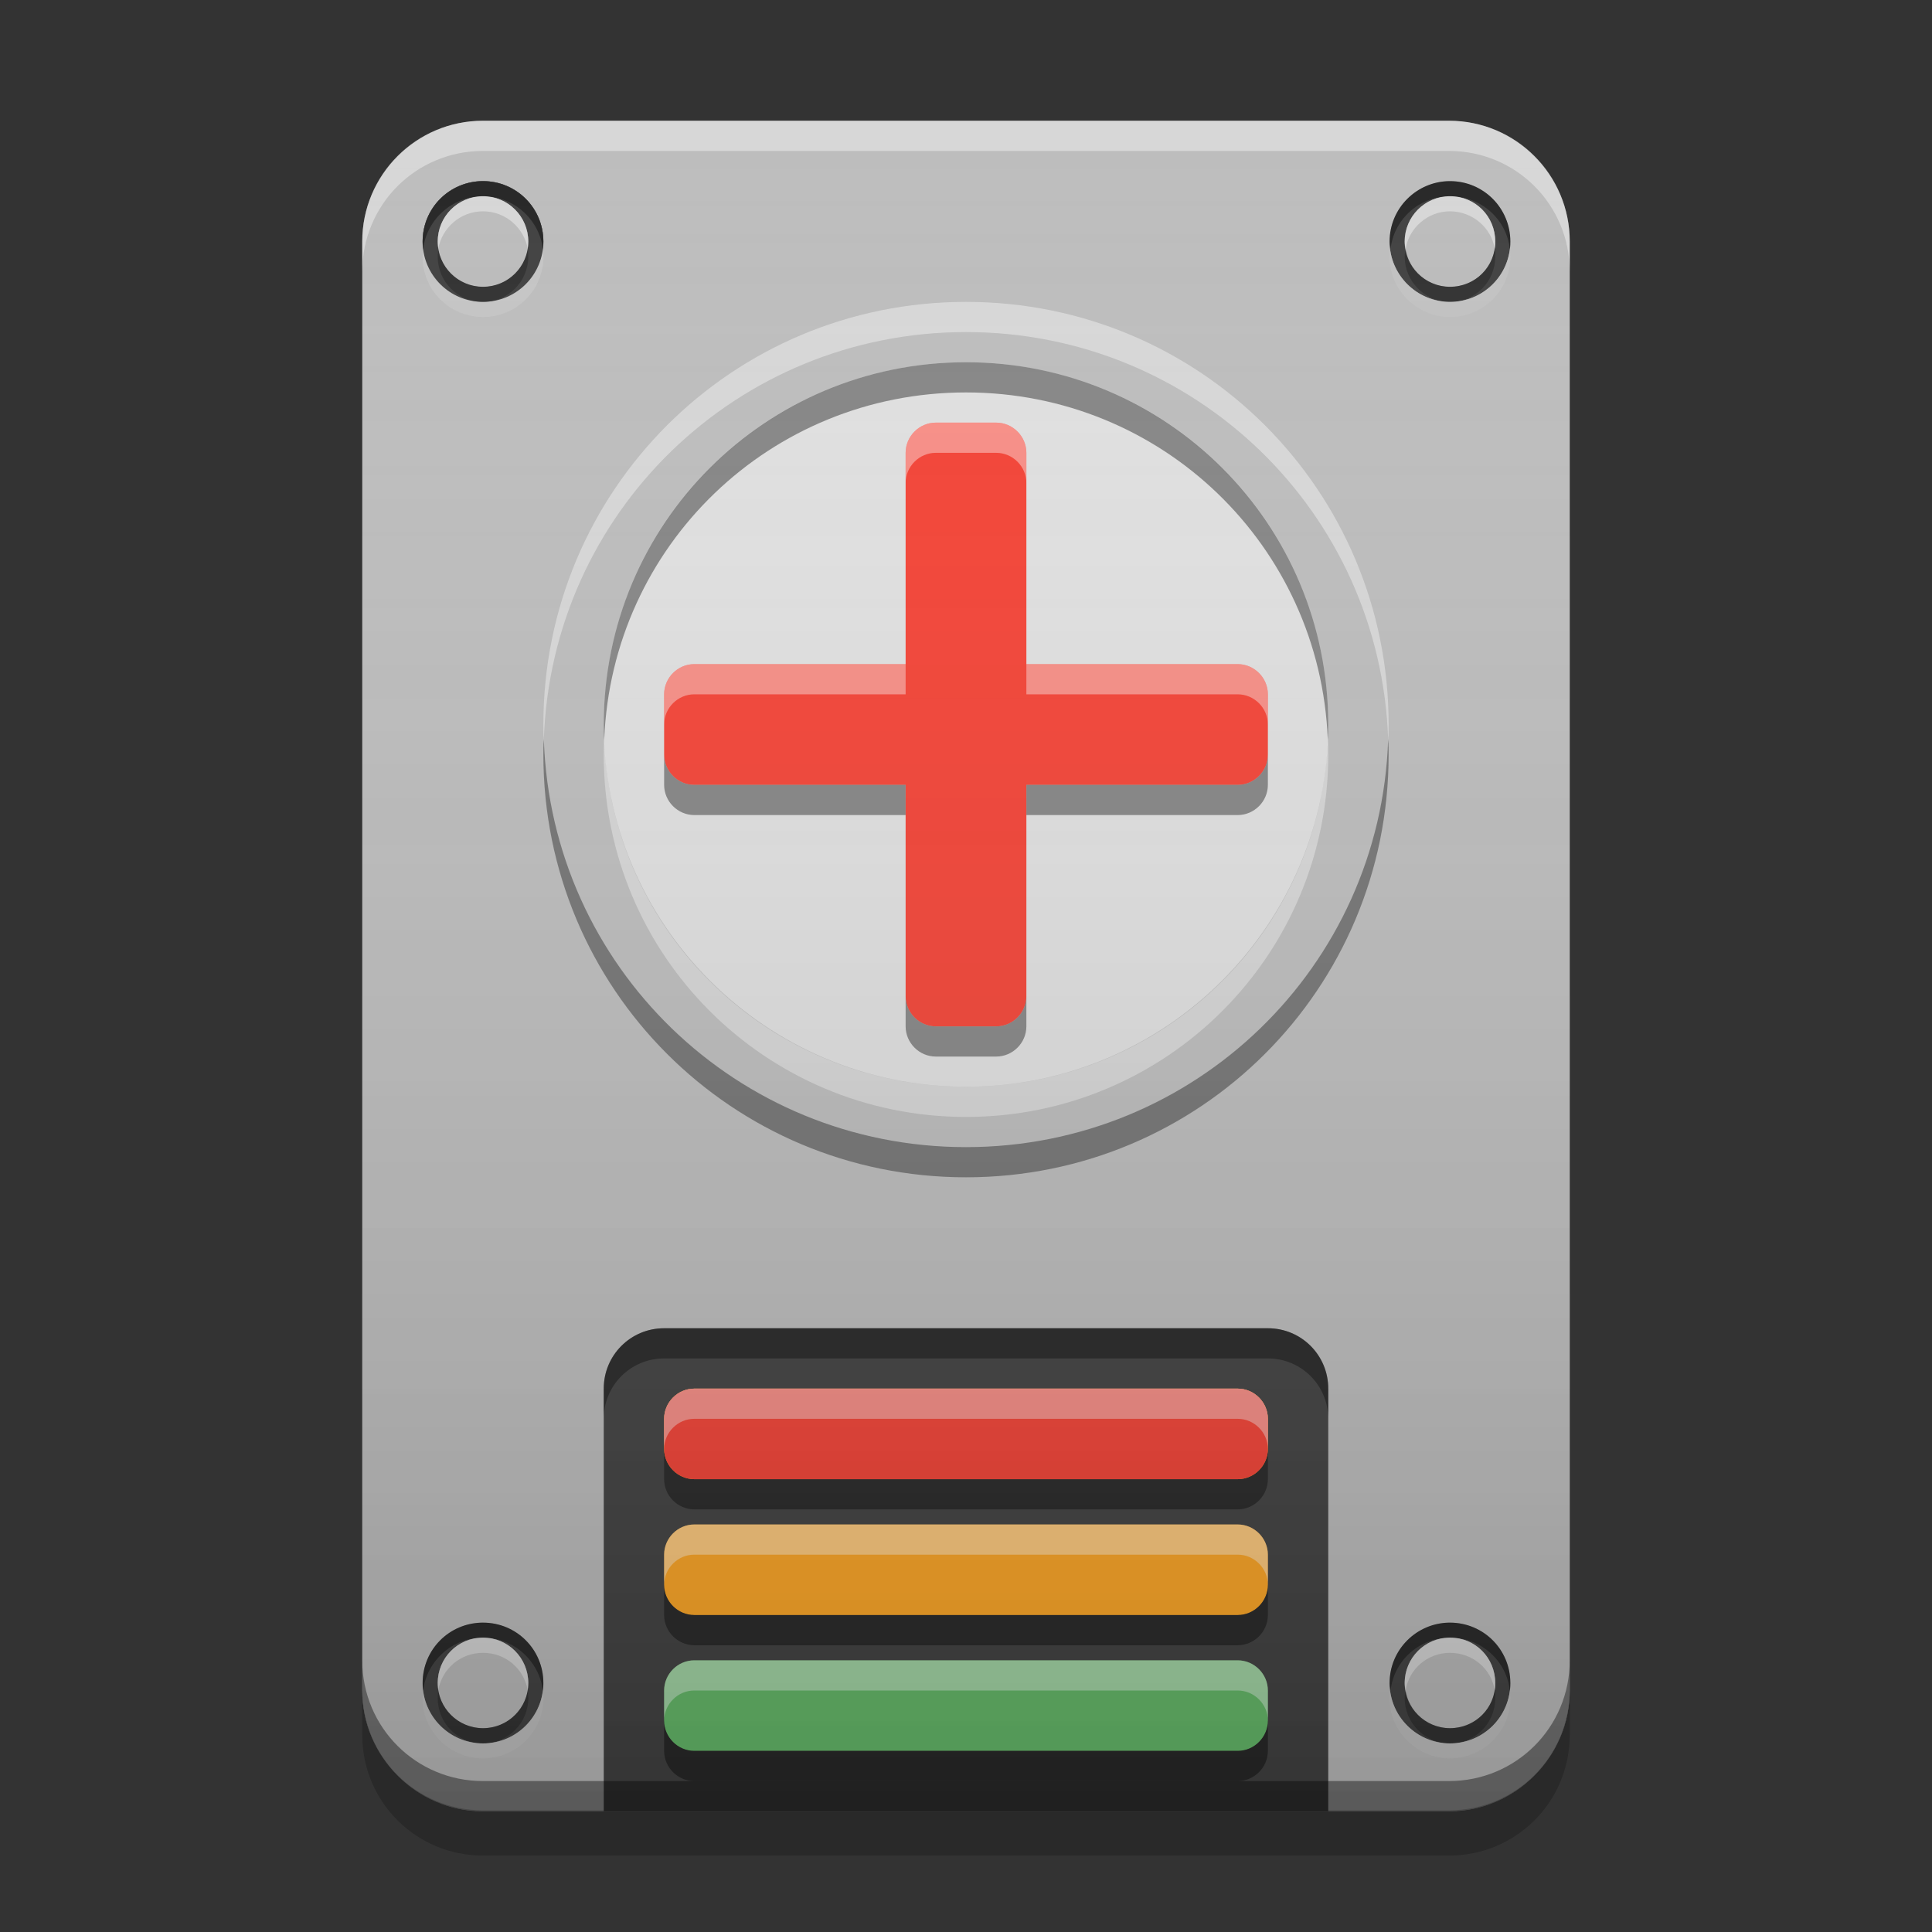 
<svg xmlns="http://www.w3.org/2000/svg" xmlns:xlink="http://www.w3.org/1999/xlink" width="16" height="16" viewBox="0 0 16 16" version="1.1">
<rect x="0" y="0" width="16" height="16" fill="#333333" stroke="none"/>
<defs>
<linearGradient id="linear0" gradientUnits="userSpaceOnUse" x1="8.467" y1="-199.125" x2="8.467" y2="-213.942" gradientTransform="matrix(0.945,0,0,0.945,0,203.15)">
<stop offset="0" style="stop-color:rgb(0%,0%,0%);stop-opacity:0.2;"/>
<stop offset="1" style="stop-color:rgb(100%,100%,100%);stop-opacity:0;"/>
</linearGradient>
</defs>
<g id="surface1">
<path style=" stroke:none;fill-rule:nonzero;fill:rgb(0%,0%,0%);fill-opacity:0.4;" d="M 5.5 11 C 5.223 11 5 11.223 5 11.5 L 5 15 L 11 15 L 11 11.5 C 11 11.223 10.777 11 10.5 11 Z M 5.5 11 "/>
<path style=" stroke:none;fill-rule:nonzero;fill:rgb(74.118%,74.118%,74.118%);fill-opacity:1;" d="M 4 1 L 12 1 C 12.551 1 13 1.449 13 2 L 13 14 C 13 14.551 12.551 15 12 15 L 4 15 C 3.449 15 3 14.551 3 14 L 3 2 C 3 1.449 3.449 1 4 1 Z M 4 1 "/>
<path style=" stroke:none;fill-rule:nonzero;fill:rgb(25.882%,25.882%,25.882%);fill-opacity:1;" d="M 5.5 11 C 5.223 11 5 11.223 5 11.5 L 5 15 L 11 15 L 11 11.5 C 11 11.223 10.777 11 10.5 11 Z M 5.5 11 "/>
<path style=" stroke:none;fill-rule:nonzero;fill:rgb(0%,0%,0%);fill-opacity:0.4;" d="M 5.5 11 C 5.223 11 5 11.223 5 11.5 L 5 11.75 C 5 11.473 5.223 11.25 5.5 11.25 L 10.5 11.25 C 10.777 11.25 11 11.473 11 11.75 L 11 11.5 C 11 11.223 10.777 11 10.5 11 Z M 5.5 11 "/>
<path style=" stroke:none;fill-rule:nonzero;fill:rgb(100%,65.49%,14.902%);fill-opacity:1;" d="M 5.75 11.5 L 10.25 11.5 C 10.387 11.5 10.5 11.613 10.5 11.75 L 10.5 12 C 10.5 12.137 10.387 12.25 10.25 12.25 L 5.75 12.25 C 5.613 12.25 5.5 12.137 5.5 12 L 5.5 11.75 C 5.5 11.613 5.613 11.5 5.75 11.5 Z M 5.75 11.5 "/>
<path style=" stroke:none;fill-rule:nonzero;fill:rgb(0%,0%,0%);fill-opacity:0.4;" d="M 5.5 12 L 5.5 12.25 C 5.5 12.387 5.613 12.5 5.75 12.5 L 10.25 12.5 C 10.387 12.5 10.5 12.387 10.5 12.25 L 10.5 12 C 10.5 12.137 10.387 12.25 10.25 12.25 L 5.75 12.25 C 5.613 12.25 5.5 12.137 5.5 12 Z M 5.5 12 "/>
<path style=" stroke:none;fill-rule:nonzero;fill:rgb(100%,100%,100%);fill-opacity:0.4;" d="M 10.5 12 L 10.5 11.75 C 10.5 11.613 10.387 11.5 10.25 11.5 L 5.75 11.5 C 5.613 11.5 5.5 11.613 5.5 11.75 L 5.5 12 C 5.5 11.863 5.613 11.75 5.75 11.75 L 10.25 11.75 C 10.387 11.75 10.5 11.863 10.5 12 Z M 10.5 12 "/>
<path style=" stroke:none;fill-rule:nonzero;fill:rgb(95.686%,26.275%,21.176%);fill-opacity:1;" d="M 5.75 11.5 L 10.25 11.5 C 10.387 11.5 10.5 11.613 10.5 11.75 L 10.5 12 C 10.5 12.137 10.387 12.25 10.25 12.25 L 5.75 12.25 C 5.613 12.25 5.5 12.137 5.5 12 L 5.5 11.75 C 5.5 11.613 5.613 11.5 5.75 11.5 Z M 5.75 11.5 "/>
<path style=" stroke:none;fill-rule:nonzero;fill:rgb(100%,100%,100%);fill-opacity:0.4;" d="M 10.5 12 L 10.5 11.75 C 10.5 11.613 10.387 11.5 10.25 11.5 L 5.75 11.5 C 5.613 11.5 5.5 11.613 5.5 11.75 L 5.5 12 C 5.5 11.863 5.613 11.75 5.75 11.75 L 10.25 11.75 C 10.387 11.75 10.5 11.863 10.5 12 Z M 10.5 12 "/>
<path style=" stroke:none;fill-rule:nonzero;fill:rgb(100%,65.49%,14.902%);fill-opacity:1;" d="M 5.75 12.625 L 10.25 12.625 C 10.387 12.625 10.5 12.738 10.5 12.875 L 10.5 13.125 C 10.5 13.262 10.387 13.375 10.25 13.375 L 5.75 13.375 C 5.613 13.375 5.5 13.262 5.5 13.125 L 5.5 12.875 C 5.5 12.738 5.613 12.625 5.75 12.625 Z M 5.75 12.625 "/>
<path style=" stroke:none;fill-rule:nonzero;fill:rgb(0%,0%,0%);fill-opacity:0.4;" d="M 5.5 13.125 L 5.5 13.375 C 5.5 13.512 5.613 13.625 5.75 13.625 L 10.25 13.625 C 10.387 13.625 10.5 13.512 10.5 13.375 L 10.5 13.125 C 10.5 13.262 10.387 13.375 10.25 13.375 L 5.75 13.375 C 5.613 13.375 5.5 13.262 5.5 13.125 Z M 5.5 13.125 "/>
<path style=" stroke:none;fill-rule:nonzero;fill:rgb(100%,100%,100%);fill-opacity:0.4;" d="M 10.5 13.125 L 10.5 12.875 C 10.5 12.738 10.387 12.625 10.25 12.625 L 5.75 12.625 C 5.613 12.625 5.5 12.738 5.5 12.875 L 5.5 13.125 C 5.5 12.988 5.613 12.875 5.75 12.875 L 10.25 12.875 C 10.387 12.875 10.5 12.988 10.5 13.125 Z M 10.5 13.125 "/>
<path style=" stroke:none;fill-rule:nonzero;fill:rgb(40%,73.333%,41.569%);fill-opacity:1;" d="M 5.75 13.75 L 10.25 13.75 C 10.387 13.75 10.5 13.863 10.5 14 L 10.5 14.25 C 10.5 14.387 10.387 14.5 10.25 14.5 L 5.75 14.5 C 5.613 14.5 5.5 14.387 5.5 14.25 L 5.5 14 C 5.5 13.863 5.613 13.75 5.75 13.75 Z M 5.75 13.75 "/>
<path style=" stroke:none;fill-rule:nonzero;fill:rgb(0%,0%,0%);fill-opacity:0.4;" d="M 5.5 14.25 L 5.5 14.5 C 5.5 14.637 5.613 14.75 5.75 14.75 L 10.25 14.75 C 10.387 14.75 10.5 14.637 10.5 14.5 L 10.5 14.25 C 10.5 14.387 10.387 14.5 10.25 14.5 L 5.75 14.5 C 5.613 14.5 5.5 14.387 5.5 14.25 Z M 5.5 14.25 "/>
<path style=" stroke:none;fill-rule:nonzero;fill:rgb(100%,100%,100%);fill-opacity:0.4;" d="M 10.5 14.25 L 10.5 14 C 10.5 13.863 10.387 13.75 10.25 13.75 L 5.75 13.75 C 5.613 13.75 5.5 13.863 5.5 14 L 5.5 14.25 C 5.5 14.113 5.613 14 5.75 14 L 10.25 14 C 10.387 14 10.5 14.113 10.5 14.25 Z M 10.5 14.25 "/>
<path style=" stroke:none;fill-rule:nonzero;fill:rgb(100%,100%,100%);fill-opacity:0.4;" d="M 4 1 C 3.445 1 3 1.445 3 2 L 3 2.25 C 3 1.695 3.445 1.25 4 1.25 L 12 1.25 C 12.555 1.25 13 1.695 13 2.25 L 13 2 C 13 1.445 12.555 1 12 1 Z M 4 1 "/>
<path style=" stroke:none;fill-rule:nonzero;fill:rgb(0%,0%,0%);fill-opacity:0.4;" d="M 4 15 C 3.445 15 3 14.555 3 14 L 3 13.75 C 3 14.305 3.445 14.75 4 14.75 L 12 14.75 C 12.555 14.75 13 14.305 13 13.75 L 13 14 C 13 14.555 12.555 15 12 15 Z M 4 15 "/>
<path style=" stroke:none;fill-rule:nonzero;fill:rgb(0%,0%,0%);fill-opacity:0.2;" d="M 3 13.992 L 3 14.367 C 3 14.922 3.445 15.367 4 15.367 L 12 15.367 C 12.555 15.367 13 14.922 13 14.367 L 13 13.992 C 13 14.547 12.555 14.992 12 14.992 L 4 14.992 C 3.445 14.992 3 14.547 3 13.992 Z M 3 13.992 "/>
<path style=" stroke:none;fill-rule:nonzero;fill:rgb(74.118%,74.118%,74.118%);fill-opacity:1;" d="M 8 2.5 C 9.934 2.5 11.5 4.066 11.5 6 C 11.5 7.934 9.934 9.5 8 9.5 C 6.066 9.5 4.5 7.934 4.5 6 C 4.5 4.066 6.066 2.5 8 2.5 Z M 8 2.5 "/>
<path style=" stroke:none;fill-rule:nonzero;fill:rgb(100%,100%,100%);fill-opacity:0.4;" d="M 8 2.5 C 6.062 2.5 4.5 4.062 4.5 6 C 4.5 6.043 4.5 6.082 4.504 6.125 C 4.566 4.246 6.102 2.75 8 2.75 C 9.898 2.75 11.434 4.246 11.496 6.125 C 11.5 6.082 11.5 6.043 11.5 6 C 11.5 4.062 9.938 2.5 8 2.5 Z M 8 2.5 "/>
<path style=" stroke:none;fill-rule:nonzero;fill:rgb(3.922%,3.922%,3.922%);fill-opacity:0.4;" d="M 8 9.75 C 6.062 9.75 4.5 8.188 4.5 6.25 C 4.5 6.207 4.5 6.168 4.504 6.125 C 4.566 8.004 6.102 9.5 8 9.5 C 9.898 9.5 11.434 8.004 11.496 6.125 C 11.5 6.168 11.5 6.207 11.5 6.25 C 11.5 8.188 9.938 9.75 8 9.75 Z M 8 9.75 "/>
<path style=" stroke:none;fill-rule:nonzero;fill:rgb(100%,100%,100%);fill-opacity:0.4;" d="M 4 1.5 C 4.277 1.5 4.5 1.723 4.5 2 C 4.5 2.277 4.277 2.5 4 2.5 C 3.723 2.5 3.5 2.277 3.5 2 C 3.5 1.723 3.723 1.5 4 1.5 Z M 4 1.5 "/>
<path style=" stroke:none;fill-rule:nonzero;fill:rgb(25.882%,25.882%,25.882%);fill-opacity:0.996;" d="M 4 1.5 C 4.277 1.5 4.5 1.723 4.5 2 C 4.5 2.277 4.277 2.5 4 2.5 C 3.723 2.5 3.5 2.277 3.5 2 C 3.5 1.723 3.723 1.5 4 1.5 Z M 4 1.5 "/>
<path style=" stroke:none;fill-rule:nonzero;fill:rgb(38.039%,38.039%,38.039%);fill-opacity:0.882;" d="M 4 1.625 C 4.207 1.625 4.375 1.793 4.375 2 C 4.375 2.207 4.207 2.375 4 2.375 C 3.793 2.375 3.625 2.207 3.625 2 C 3.625 1.793 3.793 1.625 4 1.625 Z M 4 1.625 "/>
<path style=" stroke:none;fill-rule:nonzero;fill:rgb(38.039%,38.039%,38.039%);fill-opacity:0.996;" d="M 4 1.625 C 4.207 1.625 4.375 1.793 4.375 2 C 4.375 2.207 4.207 2.375 4 2.375 C 3.793 2.375 3.625 2.207 3.625 2 C 3.625 1.793 3.793 1.625 4 1.625 Z M 4 1.625 "/>
<path style=" stroke:none;fill-rule:nonzero;fill:rgb(100%,100%,100%);fill-opacity:0.4;" d="M 3.992 1.625 C 3.785 1.629 3.625 1.797 3.625 2 C 3.625 2.02 3.629 2.043 3.629 2.062 C 3.66 1.887 3.812 1.75 4 1.75 C 4.188 1.75 4.34 1.887 4.371 2.062 C 4.371 2.043 4.375 2.02 4.375 2 C 4.375 1.793 4.207 1.625 4 1.625 C 3.996 1.625 3.992 1.625 3.992 1.625 Z M 3.992 1.625 "/>
<path style=" stroke:none;fill-rule:nonzero;fill:rgb(9.804%,9.804%,9.804%);fill-opacity:0.4;" d="M 3.992 2.5 C 3.785 2.496 3.625 2.328 3.625 2.125 C 3.625 2.105 3.629 2.082 3.629 2.062 C 3.66 2.242 3.812 2.375 4 2.375 C 4.188 2.375 4.34 2.242 4.371 2.062 C 4.371 2.082 4.375 2.105 4.375 2.125 C 4.375 2.332 4.207 2.5 4 2.5 C 3.996 2.5 3.992 2.5 3.988 2.5 Z M 3.992 2.5 "/>
<path style=" stroke:none;fill-rule:nonzero;fill:rgb(0%,0%,0%);fill-opacity:0.4;" d="M 3.988 1.5 C 3.715 1.508 3.5 1.727 3.5 2 C 3.5 2.02 3.5 2.043 3.504 2.062 C 3.535 1.816 3.746 1.625 4 1.625 C 4.254 1.625 4.465 1.816 4.496 2.062 C 4.5 2.043 4.5 2.02 4.5 2 C 4.5 1.723 4.277 1.5 4 1.5 C 3.996 1.5 3.992 1.5 3.988 1.5 Z M 3.988 1.5 "/>
<path style=" stroke:none;fill-rule:nonzero;fill:rgb(80%,80%,80%);fill-opacity:0.4;" d="M 3.988 2.625 C 3.715 2.617 3.5 2.398 3.5 2.125 C 3.5 2.105 3.5 2.082 3.504 2.062 C 3.535 2.309 3.746 2.5 4 2.5 C 4.254 2.5 4.465 2.309 4.496 2.062 C 4.5 2.082 4.5 2.105 4.5 2.125 C 4.5 2.402 4.277 2.625 4 2.625 C 3.996 2.625 3.992 2.625 3.988 2.625 Z M 3.988 2.625 "/>
<path style=" stroke:none;fill-rule:nonzero;fill:rgb(100%,100%,100%);fill-opacity:0.4;" d="M 4 1.5 C 4.277 1.5 4.5 1.723 4.5 2 C 4.5 2.277 4.277 2.5 4 2.5 C 3.723 2.5 3.5 2.277 3.5 2 C 3.5 1.723 3.723 1.5 4 1.5 Z M 4 1.5 "/>
<path style=" stroke:none;fill-rule:nonzero;fill:rgb(25.882%,25.882%,25.882%);fill-opacity:0.996;" d="M 4 1.5 C 4.277 1.5 4.5 1.723 4.5 2 C 4.5 2.277 4.277 2.5 4 2.5 C 3.723 2.5 3.5 2.277 3.5 2 C 3.5 1.723 3.723 1.5 4 1.5 Z M 4 1.5 "/>
<path style=" stroke:none;fill-rule:nonzero;fill:rgb(38.039%,38.039%,38.039%);fill-opacity:0.882;" d="M 4 1.625 C 4.207 1.625 4.375 1.793 4.375 2 C 4.375 2.207 4.207 2.375 4 2.375 C 3.793 2.375 3.625 2.207 3.625 2 C 3.625 1.793 3.793 1.625 4 1.625 Z M 4 1.625 "/>
<path style=" stroke:none;fill-rule:nonzero;fill:rgb(74.118%,74.118%,74.118%);fill-opacity:0.996;" d="M 4 1.625 C 4.207 1.625 4.375 1.793 4.375 2 C 4.375 2.207 4.207 2.375 4 2.375 C 3.793 2.375 3.625 2.207 3.625 2 C 3.625 1.793 3.793 1.625 4 1.625 Z M 4 1.625 "/>
<path style=" stroke:none;fill-rule:nonzero;fill:rgb(100%,100%,100%);fill-opacity:0.4;" d="M 3.992 1.625 C 3.785 1.629 3.625 1.797 3.625 2 C 3.625 2.02 3.629 2.043 3.629 2.062 C 3.66 1.887 3.812 1.75 4 1.75 C 4.188 1.75 4.34 1.887 4.371 2.062 C 4.371 2.043 4.375 2.02 4.375 2 C 4.375 1.793 4.207 1.625 4 1.625 C 3.996 1.625 3.992 1.625 3.992 1.625 Z M 3.992 1.625 "/>
<path style=" stroke:none;fill-rule:nonzero;fill:rgb(9.804%,9.804%,9.804%);fill-opacity:0.4;" d="M 3.992 2.5 C 3.785 2.496 3.625 2.328 3.625 2.125 C 3.625 2.105 3.629 2.082 3.629 2.062 C 3.66 2.242 3.812 2.375 4 2.375 C 4.188 2.375 4.34 2.242 4.371 2.062 C 4.371 2.082 4.375 2.105 4.375 2.125 C 4.375 2.332 4.207 2.5 4 2.5 C 3.996 2.5 3.992 2.5 3.988 2.5 Z M 3.992 2.5 "/>
<path style=" stroke:none;fill-rule:nonzero;fill:rgb(0%,0%,0%);fill-opacity:0.4;" d="M 3.988 1.5 C 3.715 1.508 3.5 1.727 3.5 2 C 3.5 2.02 3.5 2.043 3.504 2.062 C 3.535 1.816 3.746 1.625 4 1.625 C 4.254 1.625 4.465 1.816 4.496 2.062 C 4.5 2.043 4.5 2.02 4.5 2 C 4.5 1.723 4.277 1.5 4 1.5 C 3.996 1.5 3.992 1.5 3.988 1.5 Z M 3.988 1.5 "/>
<path style=" stroke:none;fill-rule:nonzero;fill:rgb(80%,80%,80%);fill-opacity:0.4;" d="M 3.988 2.625 C 3.715 2.617 3.5 2.398 3.5 2.125 C 3.5 2.105 3.5 2.082 3.504 2.062 C 3.535 2.309 3.746 2.5 4 2.5 C 4.254 2.5 4.465 2.309 4.496 2.062 C 4.5 2.082 4.5 2.105 4.5 2.125 C 4.5 2.402 4.277 2.625 4 2.625 C 3.996 2.625 3.992 2.625 3.988 2.625 Z M 3.988 2.625 "/>
<path style=" stroke:none;fill-rule:nonzero;fill:rgb(100%,100%,100%);fill-opacity:0.4;" d="M 12.008 1.5 C 12.285 1.5 12.508 1.723 12.508 2 C 12.508 2.277 12.285 2.5 12.008 2.5 C 11.734 2.5 11.508 2.277 11.508 2 C 11.508 1.723 11.734 1.5 12.008 1.5 Z M 12.008 1.5 "/>
<path style=" stroke:none;fill-rule:nonzero;fill:rgb(25.882%,25.882%,25.882%);fill-opacity:0.996;" d="M 12.008 1.5 C 12.285 1.5 12.508 1.723 12.508 2 C 12.508 2.277 12.285 2.5 12.008 2.5 C 11.734 2.5 11.508 2.277 11.508 2 C 11.508 1.723 11.734 1.5 12.008 1.5 Z M 12.008 1.5 "/>
<path style=" stroke:none;fill-rule:nonzero;fill:rgb(38.039%,38.039%,38.039%);fill-opacity:0.882;" d="M 12.008 1.625 C 12.219 1.625 12.383 1.793 12.383 2 C 12.383 2.207 12.219 2.375 12.008 2.375 C 11.801 2.375 11.633 2.207 11.633 2 C 11.633 1.793 11.801 1.625 12.008 1.625 Z M 12.008 1.625 "/>
<path style=" stroke:none;fill-rule:nonzero;fill:rgb(74.118%,74.118%,74.118%);fill-opacity:0.996;" d="M 12.008 1.625 C 12.219 1.625 12.383 1.793 12.383 2 C 12.383 2.207 12.219 2.375 12.008 2.375 C 11.801 2.375 11.633 2.207 11.633 2 C 11.633 1.793 11.801 1.625 12.008 1.625 Z M 12.008 1.625 "/>
<path style=" stroke:none;fill-rule:nonzero;fill:rgb(100%,100%,100%);fill-opacity:0.4;" d="M 12 1.625 C 11.797 1.629 11.633 1.797 11.633 2 C 11.633 2.02 11.637 2.043 11.641 2.062 C 11.668 1.887 11.824 1.75 12.008 1.75 C 12.195 1.75 12.352 1.887 12.379 2.062 C 12.383 2.043 12.383 2.02 12.383 2 C 12.383 1.793 12.219 1.625 12.008 1.625 C 12.008 1.625 12.004 1.625 12 1.625 Z M 12 1.625 "/>
<path style=" stroke:none;fill-rule:nonzero;fill:rgb(9.804%,9.804%,9.804%);fill-opacity:0.4;" d="M 12 2.5 C 11.797 2.496 11.633 2.328 11.633 2.125 C 11.633 2.105 11.637 2.082 11.641 2.062 C 11.668 2.242 11.824 2.375 12.008 2.375 C 12.195 2.375 12.352 2.242 12.379 2.062 C 12.383 2.082 12.383 2.105 12.383 2.125 C 12.383 2.332 12.219 2.5 12.008 2.5 C 12.008 2.5 12.004 2.5 12 2.5 Z M 12 2.5 "/>
<path style=" stroke:none;fill-rule:nonzero;fill:rgb(0%,0%,0%);fill-opacity:0.4;" d="M 11.996 1.5 C 11.727 1.508 11.508 1.727 11.508 2 C 11.508 2.02 11.512 2.043 11.516 2.062 C 11.543 1.816 11.754 1.625 12.008 1.625 C 12.266 1.625 12.477 1.816 12.504 2.062 C 12.508 2.043 12.508 2.02 12.508 2 C 12.508 1.723 12.285 1.5 12.008 1.5 C 12.004 1.5 12 1.5 11.996 1.5 Z M 11.996 1.5 "/>
<path style=" stroke:none;fill-rule:nonzero;fill:rgb(80%,80%,80%);fill-opacity:0.4;" d="M 11.996 2.625 C 11.727 2.617 11.508 2.398 11.508 2.125 C 11.508 2.105 11.512 2.082 11.512 2.062 C 11.543 2.309 11.754 2.5 12.008 2.5 C 12.266 2.5 12.477 2.309 12.504 2.062 C 12.508 2.082 12.508 2.105 12.508 2.125 C 12.508 2.402 12.285 2.625 12.008 2.625 C 12.004 2.625 12 2.625 11.996 2.625 Z M 11.996 2.625 "/>
<path style=" stroke:none;fill-rule:nonzero;fill:rgb(100%,100%,100%);fill-opacity:0.4;" d="M 4 13.438 C 4.277 13.438 4.5 13.66 4.5 13.938 C 4.5 14.215 4.277 14.438 4 14.438 C 3.723 14.438 3.5 14.215 3.5 13.938 C 3.5 13.66 3.723 13.438 4 13.438 Z M 4 13.438 "/>
<path style=" stroke:none;fill-rule:nonzero;fill:rgb(25.882%,25.882%,25.882%);fill-opacity:0.996;" d="M 4 13.438 C 4.277 13.438 4.5 13.66 4.5 13.938 C 4.5 14.215 4.277 14.438 4 14.438 C 3.723 14.438 3.5 14.215 3.5 13.938 C 3.5 13.66 3.723 13.438 4 13.438 Z M 4 13.438 "/>
<path style=" stroke:none;fill-rule:nonzero;fill:rgb(38.039%,38.039%,38.039%);fill-opacity:0.882;" d="M 4 13.562 C 4.207 13.562 4.375 13.73 4.375 13.938 C 4.375 14.145 4.207 14.312 4 14.312 C 3.793 14.312 3.625 14.145 3.625 13.938 C 3.625 13.73 3.793 13.562 4 13.562 Z M 4 13.562 "/>
<path style=" stroke:none;fill-rule:nonzero;fill:rgb(74.118%,74.118%,74.118%);fill-opacity:0.996;" d="M 4 13.562 C 4.207 13.562 4.375 13.73 4.375 13.938 C 4.375 14.145 4.207 14.312 4 14.312 C 3.793 14.312 3.625 14.145 3.625 13.938 C 3.625 13.73 3.793 13.562 4 13.562 Z M 4 13.562 "/>
<path style=" stroke:none;fill-rule:nonzero;fill:rgb(100%,100%,100%);fill-opacity:0.4;" d="M 3.992 13.562 C 3.785 13.566 3.625 13.734 3.625 13.938 C 3.625 13.957 3.629 13.98 3.629 14 C 3.66 13.82 3.812 13.688 4 13.688 C 4.188 13.688 4.34 13.82 4.371 14 C 4.371 13.98 4.375 13.957 4.375 13.938 C 4.375 13.73 4.207 13.562 4 13.562 C 3.996 13.562 3.992 13.562 3.992 13.562 Z M 3.992 13.562 "/>
<path style=" stroke:none;fill-rule:nonzero;fill:rgb(9.804%,9.804%,9.804%);fill-opacity:0.4;" d="M 3.992 14.438 C 3.785 14.434 3.625 14.266 3.625 14.062 C 3.625 14.043 3.629 14.02 3.629 14 C 3.66 14.176 3.812 14.312 4 14.312 C 4.188 14.312 4.34 14.176 4.371 14 C 4.371 14.02 4.375 14.043 4.375 14.062 C 4.375 14.27 4.207 14.438 4 14.438 C 3.996 14.438 3.992 14.438 3.988 14.438 Z M 3.992 14.438 "/>
<path style=" stroke:none;fill-rule:nonzero;fill:rgb(0%,0%,0%);fill-opacity:0.4;" d="M 3.988 13.438 C 3.715 13.445 3.5 13.664 3.5 13.938 C 3.5 13.957 3.5 13.98 3.504 14 C 3.535 13.754 3.746 13.562 4 13.562 C 4.254 13.562 4.465 13.754 4.496 14 C 4.5 13.98 4.5 13.957 4.5 13.938 C 4.5 13.66 4.277 13.438 4 13.438 C 3.996 13.438 3.992 13.438 3.988 13.438 Z M 3.988 13.438 "/>
<path style=" stroke:none;fill-rule:nonzero;fill:rgb(80%,80%,80%);fill-opacity:0.4;" d="M 3.988 14.562 C 3.715 14.555 3.5 14.336 3.5 14.062 C 3.5 14.043 3.5 14.02 3.504 14 C 3.535 14.246 3.746 14.438 4 14.438 C 4.254 14.438 4.465 14.246 4.496 14 C 4.5 14.02 4.5 14.043 4.5 14.062 C 4.5 14.34 4.277 14.562 4 14.562 C 3.996 14.562 3.992 14.562 3.988 14.562 Z M 3.988 14.562 "/>
<path style=" stroke:none;fill-rule:nonzero;fill:rgb(100%,100%,100%);fill-opacity:0.4;" d="M 12.008 13.438 C 12.285 13.438 12.508 13.66 12.508 13.938 C 12.508 14.215 12.285 14.438 12.008 14.438 C 11.734 14.438 11.508 14.215 11.508 13.938 C 11.508 13.66 11.734 13.438 12.008 13.438 Z M 12.008 13.438 "/>
<path style=" stroke:none;fill-rule:nonzero;fill:rgb(25.882%,25.882%,25.882%);fill-opacity:0.996;" d="M 12.008 13.438 C 12.285 13.438 12.508 13.66 12.508 13.938 C 12.508 14.215 12.285 14.438 12.008 14.438 C 11.734 14.438 11.508 14.215 11.508 13.938 C 11.508 13.66 11.734 13.438 12.008 13.438 Z M 12.008 13.438 "/>
<path style=" stroke:none;fill-rule:nonzero;fill:rgb(38.039%,38.039%,38.039%);fill-opacity:0.882;" d="M 12.008 13.562 C 12.219 13.562 12.383 13.73 12.383 13.938 C 12.383 14.145 12.219 14.312 12.008 14.312 C 11.801 14.312 11.633 14.145 11.633 13.938 C 11.633 13.73 11.801 13.562 12.008 13.562 Z M 12.008 13.562 "/>
<path style=" stroke:none;fill-rule:nonzero;fill:rgb(74.118%,74.118%,74.118%);fill-opacity:0.996;" d="M 12.008 13.562 C 12.219 13.562 12.383 13.73 12.383 13.938 C 12.383 14.145 12.219 14.312 12.008 14.312 C 11.801 14.312 11.633 14.145 11.633 13.938 C 11.633 13.73 11.801 13.562 12.008 13.562 Z M 12.008 13.562 "/>
<path style=" stroke:none;fill-rule:nonzero;fill:rgb(100%,100%,100%);fill-opacity:0.4;" d="M 12 13.562 C 11.797 13.566 11.633 13.734 11.633 13.938 C 11.633 13.957 11.637 13.98 11.641 14 C 11.668 13.82 11.824 13.688 12.008 13.688 C 12.195 13.688 12.352 13.82 12.379 14 C 12.383 13.98 12.383 13.957 12.383 13.938 C 12.383 13.73 12.219 13.562 12.008 13.562 C 12.008 13.562 12.004 13.562 12 13.562 Z M 12 13.562 "/>
<path style=" stroke:none;fill-rule:nonzero;fill:rgb(9.804%,9.804%,9.804%);fill-opacity:0.4;" d="M 12 14.438 C 11.797 14.434 11.633 14.266 11.633 14.062 C 11.633 14.043 11.637 14.02 11.641 14 C 11.668 14.176 11.824 14.312 12.008 14.312 C 12.195 14.312 12.352 14.176 12.379 14 C 12.383 14.02 12.383 14.043 12.383 14.062 C 12.383 14.27 12.219 14.438 12.008 14.438 C 12.008 14.438 12.004 14.438 12 14.438 Z M 12 14.438 "/>
<path style=" stroke:none;fill-rule:nonzero;fill:rgb(0%,0%,0%);fill-opacity:0.4;" d="M 11.996 13.438 C 11.727 13.445 11.508 13.664 11.508 13.938 C 11.508 13.957 11.512 13.98 11.516 14 C 11.543 13.754 11.754 13.562 12.008 13.562 C 12.266 13.562 12.477 13.754 12.504 14 C 12.508 13.98 12.508 13.957 12.508 13.938 C 12.508 13.66 12.285 13.438 12.008 13.438 C 12.004 13.438 12 13.438 11.996 13.438 Z M 11.996 13.438 "/>
<path style=" stroke:none;fill-rule:nonzero;fill:rgb(80%,80%,80%);fill-opacity:0.4;" d="M 11.996 14.562 C 11.727 14.555 11.508 14.336 11.508 14.062 C 11.508 14.043 11.512 14.02 11.512 14 C 11.543 14.246 11.754 14.438 12.008 14.438 C 12.266 14.438 12.477 14.246 12.504 14 C 12.508 14.02 12.508 14.043 12.508 14.062 C 12.508 14.34 12.285 14.562 12.008 14.562 C 12.004 14.562 12 14.562 11.996 14.562 Z M 11.996 14.562 "/>
<path style=" stroke:none;fill-rule:nonzero;fill:rgb(87.843%,87.843%,87.843%);fill-opacity:1;" d="M 8 3 C 9.656 3 11 4.344 11 6 C 11 7.656 9.656 9 8 9 C 6.344 9 5 7.656 5 6 C 5 4.344 6.344 3 8 3 Z M 8 3 "/>
<path style=" stroke:none;fill-rule:nonzero;fill:rgb(0%,0%,0%);fill-opacity:0.4;" d="M 8 3 C 6.34 3 5 4.34 5 6 C 5 6.043 5 6.082 5.004 6.125 C 5.066 4.52 6.379 3.25 8 3.25 C 9.621 3.25 10.934 4.52 10.996 6.125 C 11 6.082 11 6.043 11 6 C 11 4.34 9.66 3 8 3 Z M 8 3 "/>
<path style=" stroke:none;fill-rule:nonzero;fill:rgb(99.608%,99.608%,99.608%);fill-opacity:0.4;" d="M 8 9.25 C 6.34 9.25 5 7.91 5 6.25 C 5 6.207 5 6.168 5.004 6.125 C 5.066 7.73 6.379 9 8 9 C 9.621 9 10.934 7.73 10.996 6.125 C 11 6.168 11 6.207 11 6.25 C 11 7.91 9.66 9.25 8 9.25 Z M 8 9.25 "/>
<path style=" stroke:none;fill-rule:nonzero;fill:rgb(95.686%,26.275%,21.176%);fill-opacity:1;" d="M 7.75 3.5 C 7.613 3.5 7.5 3.613 7.5 3.75 L 7.5 5.5 L 5.75 5.5 C 5.613 5.5 5.5 5.613 5.5 5.75 L 5.5 6.25 C 5.5 6.387 5.613 6.5 5.75 6.5 L 7.5 6.5 L 7.5 8.25 C 7.5 8.387 7.613 8.5 7.75 8.5 L 8.25 8.5 C 8.387 8.5 8.5 8.387 8.5 8.25 L 8.5 6.5 L 10.25 6.5 C 10.387 6.5 10.5 6.387 10.5 6.25 L 10.5 5.75 C 10.5 5.613 10.387 5.5 10.25 5.5 L 8.5 5.5 L 8.5 3.75 C 8.5 3.613 8.387 3.5 8.25 3.5 Z M 7.75 3.5 "/>
<path style=" stroke:none;fill-rule:nonzero;fill:rgb(100%,100%,100%);fill-opacity:0.4;" d="M 7.75 3.5 C 7.613 3.5 7.5 3.613 7.5 3.75 L 7.5 4 C 7.5 3.863 7.613 3.75 7.75 3.75 L 8.25 3.75 C 8.387 3.75 8.5 3.863 8.5 4 L 8.5 3.75 C 8.5 3.613 8.387 3.5 8.25 3.5 Z M 5.75 5.5 C 5.613 5.5 5.5 5.613 5.5 5.75 L 5.5 6 C 5.5 5.863 5.613 5.75 5.75 5.75 L 7.5 5.75 L 7.5 5.5 Z M 8.5 5.5 L 8.5 5.75 L 10.25 5.75 C 10.387 5.75 10.5 5.863 10.5 6 L 10.5 5.75 C 10.5 5.613 10.387 5.5 10.25 5.5 Z M 8.5 5.5 "/>
<path style=" stroke:none;fill-rule:nonzero;fill:rgb(0%,0%,0%);fill-opacity:0.4;" d="M 7.75 8.75 C 7.613 8.75 7.5 8.637 7.5 8.5 L 7.5 8.25 C 7.5 8.387 7.613 8.5 7.75 8.5 L 8.25 8.5 C 8.387 8.5 8.5 8.387 8.5 8.25 L 8.5 8.5 C 8.5 8.637 8.387 8.75 8.25 8.75 Z M 5.75 6.75 C 5.613 6.75 5.5 6.637 5.5 6.5 L 5.5 6.25 C 5.5 6.387 5.613 6.5 5.75 6.5 L 7.5 6.5 L 7.5 6.75 Z M 8.5 6.75 L 8.5 6.5 L 10.25 6.5 C 10.387 6.5 10.5 6.387 10.5 6.25 L 10.5 6.5 C 10.5 6.637 10.387 6.75 10.25 6.75 Z M 8.5 6.75 "/>
<path style=" stroke:none;fill-rule:nonzero;fill:url(#linear0);" d="M 4 1 L 12 1 C 12.551 1 13 1.449 13 2 L 13 14 C 13 14.551 12.551 15 12 15 L 4 15 C 3.449 15 3 14.551 3 14 L 3 2 C 3 1.449 3.449 1 4 1 Z M 4 1 "/>
</g>
</svg>
